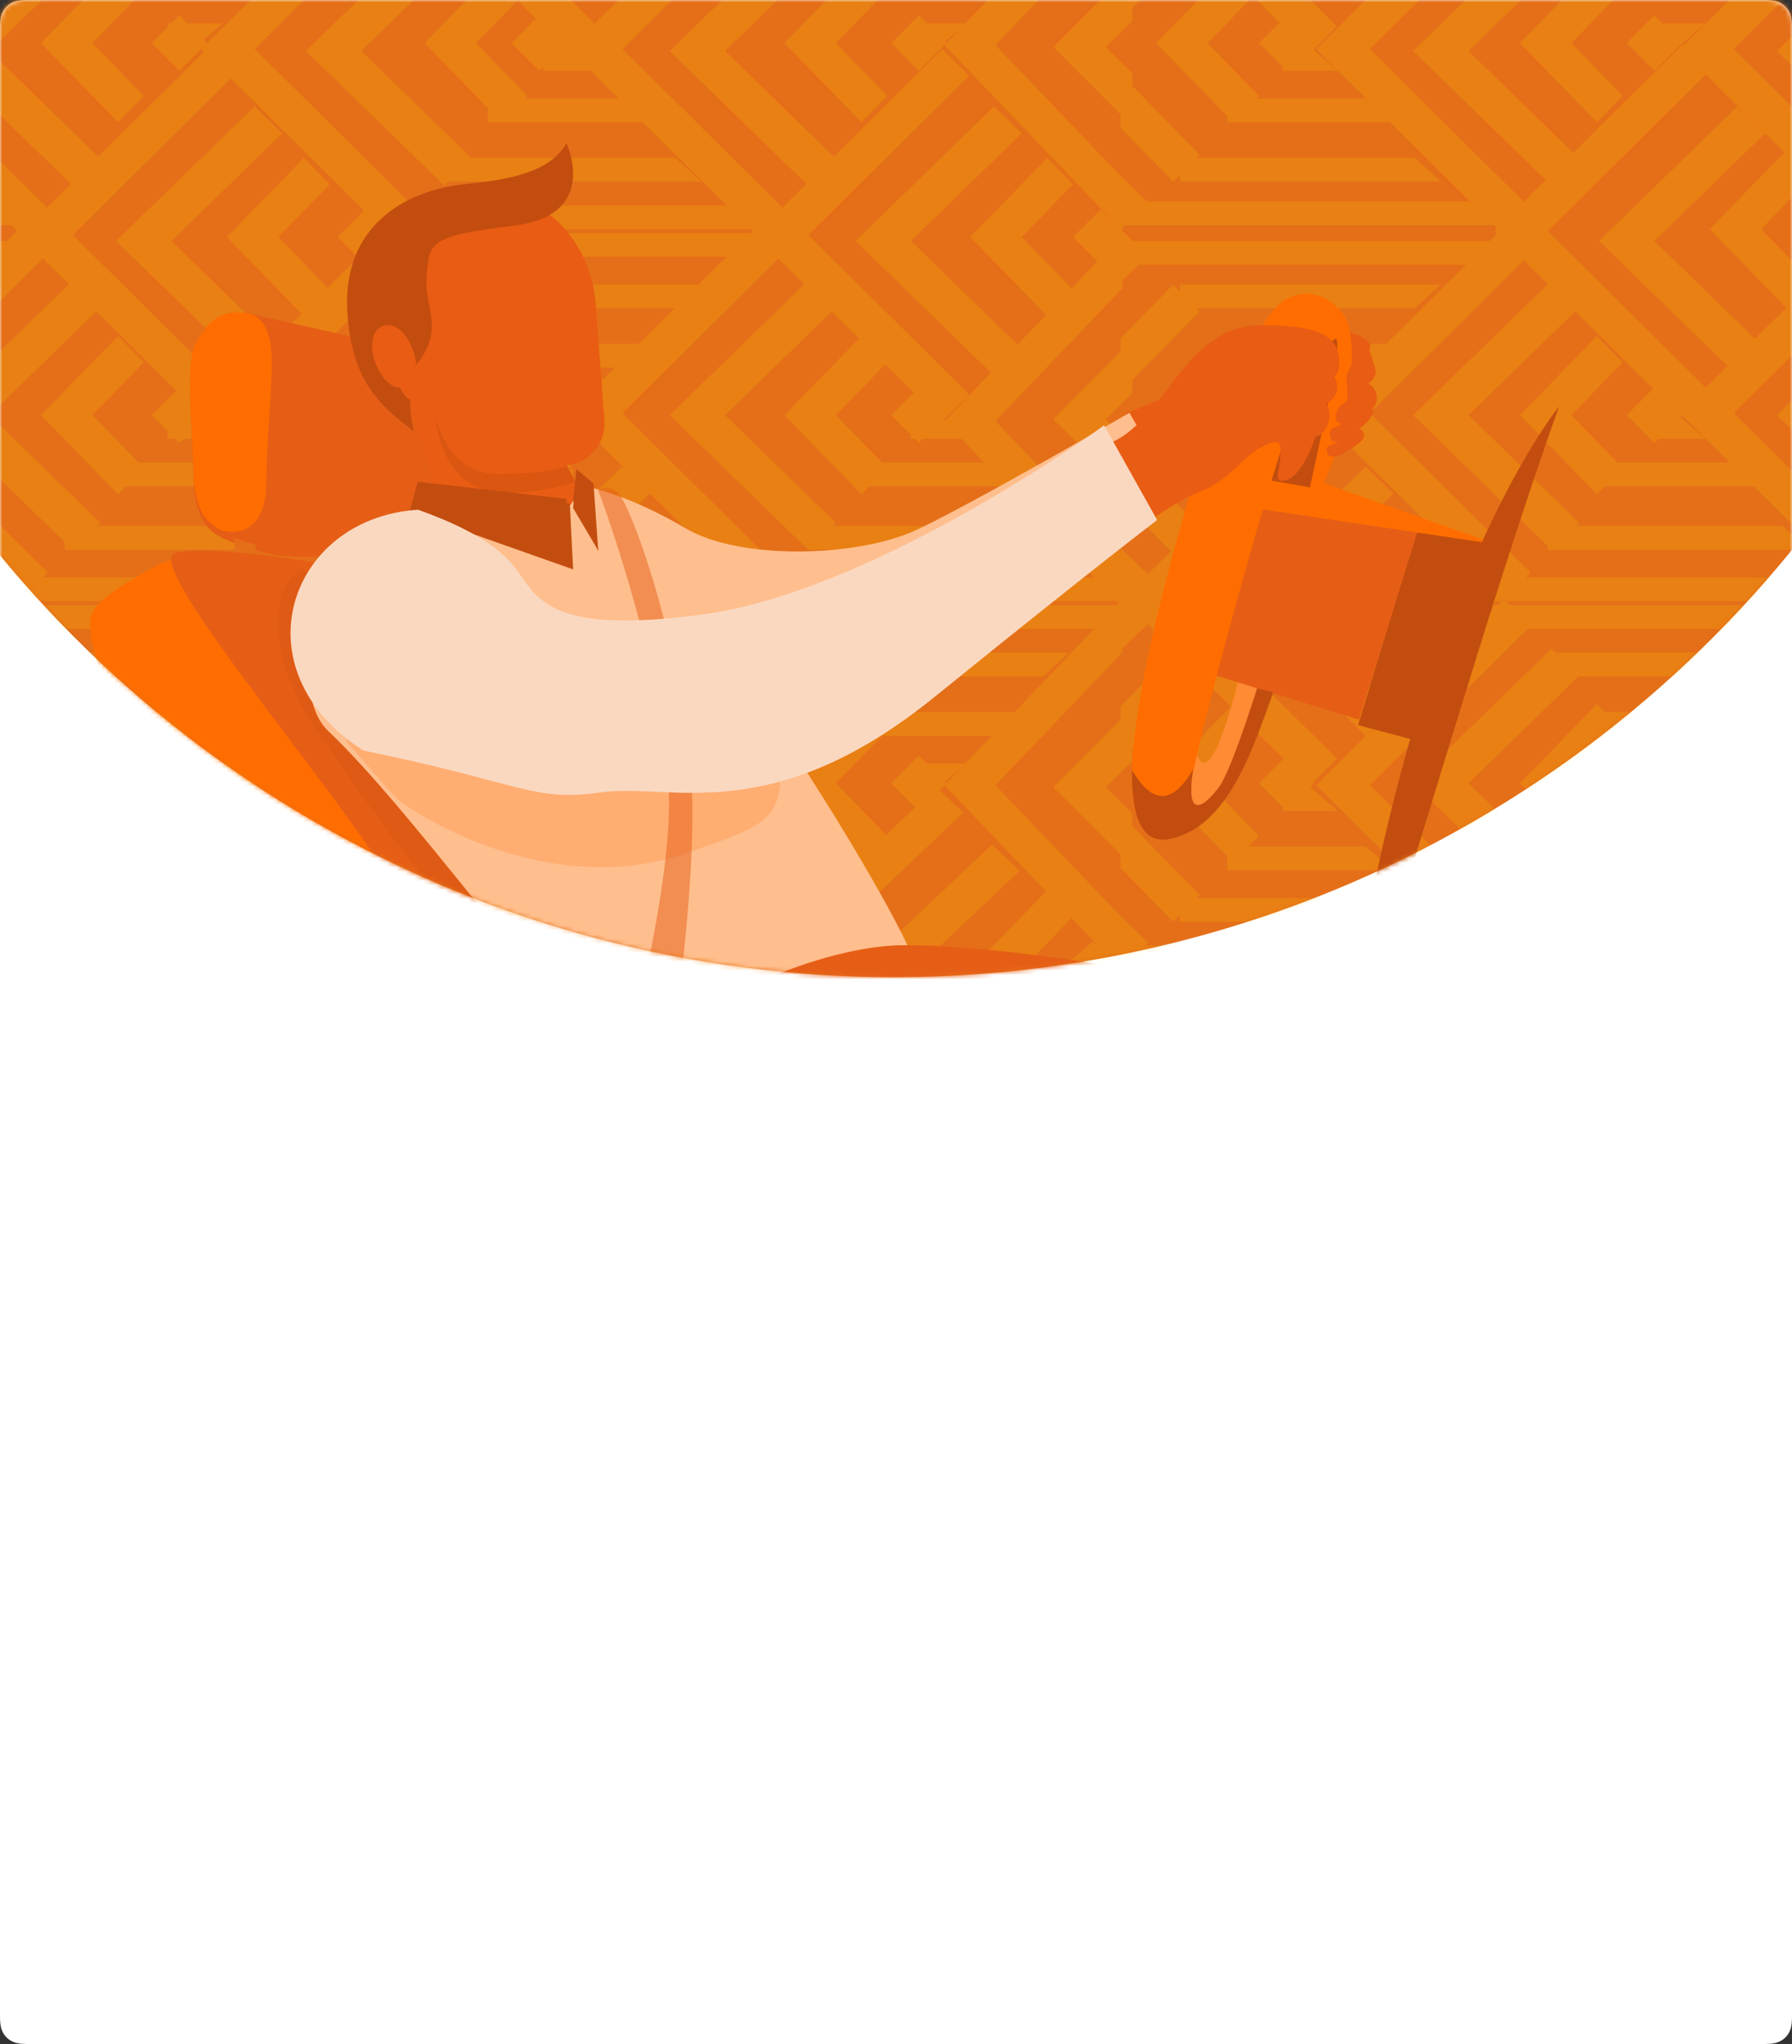 <svg xmlns="http://www.w3.org/2000/svg" xmlns:xlink="http://www.w3.org/1999/xlink" width="400" height="456"
     viewBox="0 0 400 456">
  <rect x="0" y="0" width="400" height="456" fill="#333333" stroke="none"/>
  <defs>
    <path id="a"
          d="M6.41 0h387.18c2.23 0 3.037.232 3.852.668a4.543 4.543 0 0 1 1.89 1.89c.436.815.668 1.623.668 3.852v443.18c0 2.23-.232 3.037-.668 3.852a4.543 4.543 0 0 1-1.89 1.89c-.815.436-1.623.668-3.852.668H6.41c-2.23 0-3.037-.232-3.852-.668a4.543 4.543 0 0 1-1.89-1.89C.232 452.627 0 451.82 0 449.59V6.41c0-2.23.232-3.037.668-3.852a4.543 4.543 0 0 1 1.89-1.89C3.373.232 4.18 0 6.41 0z"/>
    <circle id="c" cx="258.5" cy="258.5" r="258.5"/>
    <path id="e" d="M0 .377h115.897v125.392H0z"/>
  </defs>
  <g fill="none" fill-rule="evenodd">
    <mask id="b" fill="#fff">
      <use xlink:href="#a"/>
    </mask>
    <use fill="#FFF" xlink:href="#a"/>
    <g mask="url(#b)">
      <g transform="translate(-59 -299)">
        <mask id="d" fill="#fff">
          <use xlink:href="#c"/>
        </mask>
        <use fill="#E46F18" xlink:href="#c"/>
        <g fill="#FFC400" mask="url(#d)" opacity=".2">
          <path
            d="M61.971 434.002l.002-.002-.003-.002-.001.001zM69.667 355.604l-35.892 35.57 35.892 35.571 5.983-5.929.002.002-11.966 11.858L45.74 414.89l-5.983-5.93-17.947-17.785 41.876-41.5z"/>
          <path d="M44.317 391.617l30.894-30.021 6.178 6.003-24.716 24.018 24.716 24.018-6.178 6.003z"/>
          <path
            d="M68.15 391.617l17.21-17.66 5.739 5.888-11.474 11.772L91.1 403.389l-5.738 5.888zM92.864 391.617l6.179-6.18 6.178 6.18-6.178 6.18zM61.97 516.118h.003l-.003-.002-.001.001zM39.756 491.961l5.983 5.929 17.947 17.786 11.966-11.858-.001-.002-5.983 5.93-35.893-35.57 35.893-35.57 5.983 5.929.001-.002-11.966-11.857-41.877 41.5z"/>
          <path d="M44.317 473.734l30.894-30.021 6.178 6.003-24.716 24.018 24.716 24.018-6.178 6.003z"/>
          <path
            d="M68.15 473.734l17.21-17.66 5.739 5.888-11.474 11.772L91.1 485.506l-5.738 5.888zM92.864 473.734l6.179-6.18 6.178 6.18-6.178 6.18zM49.613 433.117l6.179-6.18 6.179 6.18-6.179 6.18zM121.11 407.51H84.036v-5.297h30.892zM108.752 396.915H96.395v-5.298h6.176zM131.701 421.638H73.445v-5.298h52.43z"/>
          <path
            d="M121.11 457.84H84.036v5.298h30.893zM108.752 469.32H96.395v5.297h6.178zM131.701 444.596H73.445v5.298h52.43zM143.176 433.117h-82.97v-5.298h77.155zM137.368 439.298H60.205V434h82.965l.006.006zM227.913 434.002l.001-.002-.003-.002-.001.001zM233.843 355.604l-35.892 35.57 35.892 35.571 5.983-5.929.002.002-11.966 11.858-17.947-17.786-5.983-5.93-17.947-17.785 41.876-41.5z"/>
          <path d="M208.493 391.617l30.894-30.021 6.178 6.003-24.716 24.018 24.716 24.018-6.178 6.003z"/>
          <path
            d="M234.09 391.617l17.212-17.66 5.738 5.888-11.473 11.772 11.473 11.772-5.738 5.888zM257.923 391.617l6.178-6.18 6.179 6.18-6.18 6.18zM227.91 516.117l.001.001h.003l-.002-.002-.002.001zM203.932 491.961l5.983 5.929 17.947 17.786 11.966-11.858-.002-.002-5.983 5.93-35.892-35.57 35.892-35.57 5.983 5.929.002-.002-11.966-11.857-41.877 41.5z"/>
          <path d="M208.493 473.734l30.894-30.021 6.178 6.003-24.716 24.018 24.716 24.018-6.178 6.003z"/>
          <path
            d="M234.09 473.734l17.212-17.66 5.738 5.888-11.473 11.772 11.473 11.772-5.738 5.888zM257.923 473.734l6.178-6.18 6.179 6.18-6.18 6.18zM186.427 473.736l.002-.002-.003-.002-.002.001z"/>
          <path
            d="M192.358 397.106l-35.893 35.57 35.893 35.57 5.983-5.93.002.001-11.966 11.859-17.948-17.786-5.982-5.93-17.947-17.784 41.877-41.5 11.966 11.858-.002.001z"/>
          <path d="M167.008 433.117l30.894-30.021 6.178 6.003-24.716 24.018 24.716 24.018-6.178 6.003z"/>
          <path
            d="M192.605 433.117l17.212-17.66 5.738 5.888-11.474 11.772 11.474 11.772-5.738 5.888zM215.555 433.117l6.178-6.18 6.179 6.18-6.179 6.18zM287.05 407.51H249.98v-5.297h30.892zM274.693 396.915h-12.357v-5.298h6.175zM297.643 421.638h-58.256v-5.298h52.429zM287.05 457.84H249.98v5.298h30.893zM274.693 469.32h-12.357v5.297h6.179zM297.643 444.596h-58.256v5.298h52.43z"/>
          <path
            d="M310 433.117h-82.97v-5.298h77.156zM304.192 439.298H227.03V434h82.965l.006.006zM145.825 516.119l.001-.001-.003-.003-.001.002zM121.844 491.96l5.983 5.93 17.947 17.786 11.966-11.859-.002-.001-5.983 5.93-35.892-35.571 35.892-35.57-5.983-5.93-41.875 41.5z"/>
          <path d="M127.288 473.734l30.894-30.021 6.178 6.003-24.716 24.018 24.716 24.018-6.178 6.003z"/>
          <path d="M153.768 473.734l17.211-17.66 5.738 5.889-11.473 11.771 11.473 11.772-5.738 5.888z"/>
          <path
            d="M173.187 473.734l6.178-6.18 6.179 6.18-6.179 6.18zM145.825 516.117h-.001zM61.974 514.351h11.964l-.002-.002 35.893-34.054 5.983 5.676.001-.001-11.965-11.353-41.877 39.732zM84.482 516.559h12.356l-.003-.003 24.716-23.31-6.178-5.826-30.894 29.136zM109.637 515.234h11.476l-.002-.002 11.473-11.77-5.738-5.888-17.211 17.658zM132.587 514.351h12.351l.003-.002-6.178-5.296-6.179 5.296zM204.963 493.16H167.89v-5.298h30.892z"/>
          <path
            d="M192.605 479.915h-12.357v-5.298h6.175zM215.555 504.638h-58.256v-5.298h52.429zM144.941 516.117h82.971l-5.815-5.298h-77.156z"/>
          <path d="M144.941 514.354h82.971l-.006-.006h-82.965zM-21 515.234h82.97l-5.926-5.298H-21z"/>
          <path
            d="M-19.235 514.354h82.971l-.006-.006h-82.965zM309.118 516.119l.002-.001-.003-.003-.002.002zM286.861 491.96l5.675 5.93 17.023 17.786v-11.858l-28.371-29.643 28.37-29.643v-11.856l-39.72 41.499z"/>
          <path
            d="M294.112 474.617l17.653-17.66v11.772l-5.886 5.888 5.886 5.887v11.773zM310.883 516.117zM226.15 514.351h11.964l-.002-.002 35.893-34.054 5.983 5.676.001-.001-11.965-11.353-41.877 39.732zM249.54 516.559h12.356l-.002-.003 24.715-23.31-6.178-5.826-30.894 29.136zM275.578 515.234h11.477l-.003-.002 11.473-11.77-5.738-5.888-17.211 17.658zM296.763 514.351h12.351l.003-.002-6.179-5.296-6.178 5.296z"/>
          <path
            d="M308.676 515.676v-5.298h-.883v5.298zM309.559 515.678v-.005h-.883v.005zM61.971 351.885l.002-.002-.003-.002-.001.001zM69.667 274.372l-35.892 35.57 35.892 35.569 5.983-5.93.002.002-11.966 11.858-17.947-17.786-5.983-5.928L21.81 309.94l41.877-41.5L75.652 280.3l-.002.002z"/>
          <path d="M44.317 310.383l30.894-30.021 6.178 6.003-24.716 24.018 24.716 24.018-6.178 6.003z"/>
          <path
            d="M68.15 308.617l17.21-17.66 5.739 5.888-11.474 11.772L91.1 320.389l-5.738 5.888zM92.864 308.617l6.179-6.18 6.178 6.18-6.178 6.18z"/>
          <path
            d="M108.752 304.202H96.395v5.298h6.178zM227.91 351.882l.003.003.001-.001-.002-.003-.002.001zM233.843 274.372l-35.892 35.57 35.892 35.569 5.983-5.93.002.002-11.966 11.858-17.947-17.786-5.983-5.928-17.947-17.786 41.877-41.5 11.966 11.858-.002.002z"/>
          <path d="M208.493 310.383l30.894-30.021 6.178 6.003-24.716 24.018 24.716 24.018-6.178 6.003z"/>
          <path
            d="M234.09 308.617l17.212-17.66 5.738 5.888-11.473 11.772 11.473 11.772-5.738 5.888zM257.923 308.617l6.178-6.18 6.179 6.18-6.18 6.18zM186.427 310.385l.002-.001-.003-.003-.002.002z"/>
          <path
            d="M192.358 233.755l-35.893 35.57 35.893 35.57 5.983-5.93.002.002-11.966 11.857-17.948-17.785-5.982-5.93-17.947-17.784 41.877-41.5 11.966 11.857-.002.002zM274.693 304.202h-12.357v5.298h6.179zM145.825 351.885l.001-.001-.003-.003-.001.001z"/>
          <path
            d="M151.755 274.37l-35.892 35.57 35.892 35.57 5.983-5.928.002.001-11.966 11.858-17.947-17.786-5.983-5.929-17.947-17.785 41.876-41.5z"/>
          <path d="M127.288 310.383l30.894-30.021 6.178 6.003-24.716 24.018L164.36 334.4l-6.178 6.003z"/>
          <path d="M153.768 308.617l17.211-17.66 5.738 5.888-11.473 11.772 11.473 11.772-5.738 5.888z"/>
          <path
            d="M173.187 308.617l6.178-6.18 6.179 6.18-6.179 6.18zM145.822 434l.003.002.001-.001-.002-.003-.002.001zM151.755 355.606l-35.892 35.57 35.892 35.57 5.983-5.93.002.002-11.966 11.858-17.947-17.786-5.983-5.93-17.947-17.784 41.877-41.5 11.966 11.858-.002.001z"/>
          <path d="M127.288 391.617l30.894-30.021 6.178 6.003-24.716 24.018 24.716 24.018-6.178 6.003z"/>
          <path d="M153.768 391.617l17.211-17.66 5.738 5.888-11.473 11.772 11.473 11.772-5.738 5.888z"/>
          <path
            d="M173.187 391.617l6.178-6.18 6.179 6.18-6.179 6.18zM103.457 391.619l.001-.002-.003-.002-.001.002zM111.153 315.872l-35.893 35.57 35.893 35.569 5.983-5.93.001.002-11.965 11.858-17.948-17.786-5.983-5.928-17.946-17.786 41.877-41.5 11.965 11.858-.001.002z"/>
          <path d="M84.92 352.766l30.894-30.021 6.178 6.003-24.716 24.018 24.716 24.018-6.178 6.003z"/>
          <path
            d="M109.635 351.883l17.211-17.66 5.738 5.888-11.473 11.772 11.473 11.772-5.738 5.888zM134.35 351.883l6.178-6.18 6.179 6.18-6.18 6.18zM204.963 326.277H167.89v-5.298h30.892zM192.605 314.798h-12.357V309.5h6.175zM215.555 339.521h-58.256v-5.298h52.429zM204.963 375.723H167.89v5.298h30.893zM192.605 387.202h-12.357v5.298h6.179zM215.555 362.479h-58.256v5.298h52.43zM227.912 350.117h-82.97v-5.298h77.156z"/>
          <path
            d="M222.104 356.298h-77.163V351h82.965l.006.006zM-21 349.234h82.97l-5.926-5.298H-21zM-21 358.064h77.05l5.92-5.292-.006-.006H-21zM309.118 350.119l.002-.001-.003-.003-.002.001zM309.559 279.415l-28.371 29.643 28.37 29.643v11.858l-17.022-17.787-5.675-5.928-17.022-17.786 39.718-41.5.002.002z"/>
          <path
            d="M294.112 309.5l17.653-17.66v11.773l-5.886 5.887 5.886 5.887v11.773zM310.88 434l.004.002V434l-.002-.003-.002.001zM309.559 363.299l-28.371 29.642 28.37 29.643v11.857l-17.022-17.785-5.675-5.93-17.022-17.785 39.72-41.5z"/>
          <path
            d="M294.112 392.5l17.653-17.66v11.773l-5.886 5.887 5.886 5.887v11.773zM267.633 391.619l.001-.002-.003-.002-.001.002zM275.329 315.872l-35.893 35.57 35.893 35.569 5.983-5.93.001.002-11.965 11.858-17.948-17.786-5.982-5.928-17.947-17.786 41.877-41.5 11.965 11.858-.001.002z"/>
          <path d="M249.979 352.766l30.894-30.021 6.178 6.003-24.716 24.018 24.716 24.018-6.178 6.003z"/>
          <path d="M275.576 351.883l17.211-17.66 5.738 5.888-11.473 11.772 11.473 11.772-5.738 5.888z"/>
          <path d="M298.525 351.883l6.179-6.18 6.179 6.18-6.18 6.18z"/>
          <path d="M308.676 351.441v-5.297h-.883v5.297z"/>
          <path
            d="M308.676 355.856v-5.297h-.883v5.297zM392.089 434.002l.001-.002-.002-.002-.002.001zM400.668 355.604l-35.893 35.57 35.893 35.571 5.982-5.929.002.002-11.965 11.858-17.948-17.786-5.983-5.93-17.947-17.785 41.876-41.5z"/>
          <path d="M374.435 391.617l30.893-30.021 6.179 6.003-24.716 24.018 24.716 24.018-6.179 6.003z"/>
          <path
            d="M398.267 391.617l17.21-17.66 5.739 5.888-11.473 11.772 11.473 11.772-5.738 5.888zM422.099 391.617l6.178-6.18 6.179 6.18-6.179 6.18zM392.088 516.118h.002l-.002-.002-.002.001zM370.757 491.961l5.982 5.929 17.948 17.786 11.965-11.858-.001-.002-5.983 5.93-35.893-35.57 35.893-35.57 5.983 5.929.001-.002-11.965-11.857-41.878 41.5z"/>
          <path d="M374.435 473.734l30.893-30.021 6.179 6.003-24.716 24.018 24.716 24.018-6.179 6.003z"/>
          <path
            d="M398.267 473.734l17.21-17.66 5.739 5.888-11.473 11.772 11.473 11.772-5.738 5.888zM422.099 473.734l6.178-6.18 6.179 6.18-6.179 6.18zM352.369 473.736l.001-.002-.003-.002-.001.001zM357.417 397.106l-35.893 35.57 35.893 35.57 5.983-5.93.001.001-11.965 11.859-17.948-17.786-5.982-5.93-17.947-17.784 41.877-41.5 11.965 11.858-.001.001z"/>
          <path d="M332.95 433.117l30.893-30.021 6.178 6.003-24.715 24.018 24.715 24.018-6.178 6.003z"/>
          <path d="M358.547 433.117l17.21-17.66 5.739 5.888-11.474 11.772 11.474 11.772-5.738 5.888z"/>
          <path
            d="M380.613 433.117l6.179-6.18 6.179 6.18-6.18 6.18zM452.11 407.51h-37.073v-5.297h30.893zM439.752 396.915h-12.357v-5.298h6.176zM462.701 421.638h-58.256v-5.298h52.43zM452.11 457.84h-37.073v5.298h30.894zM439.752 469.32h-12.357v5.297h6.178zM462.701 444.596h-58.256v5.298h52.43z"/>
          <path d="M475.059 433.117h-82.971v-5.298h77.156zM469.25 439.298h-77.162V434h82.965l.006.006z"/>
          <path
            d="M451.961 491.96l5.983 5.93 17.948 17.786 11.965-11.859-.002-.001-5.982 5.93-35.893-35.571 35.893-35.57-5.983-5.93-41.875 41.5z"/>
          <path
            d="M455.64 473.734l30.894-30.021 6.178 6.003-24.716 24.018 24.716 24.018-6.178 6.003zM392.973 514.351h11.966l-.003-.002 35.893-34.054 5.983 5.676.001-.001-11.965-11.353-41.877 39.732zM414.599 516.559h12.356l-.002-.003 24.715-23.31-6.178-5.826-30.894 29.136zM439.754 515.234h11.476l-.002-.002 11.473-11.77-5.738-5.888-17.211 17.658zM309.117 444.089l6.177-5.928-6.177-5.927v11.855zm0 71.145l12.358-11.858-.002-.002-6.179 5.93-6.177-5.928v11.858z"/>
          <path
            d="M309.117 480.622l17.654 18.013-5.885 6.003-11.769-12.008v-12.008zm0-24.018l11.77-12.008 5.884 6.003-17.654 18.013v-12.008zM317.061 473.734l17.212-17.66 5.738 5.889-11.474 11.771 11.474 11.772-5.738 5.888z"/>
          <path
            d="M340.01 473.734l6.18-6.18 6.178 6.18-6.179 6.18zM309.117 516.117zM370.021 493.16H332.95v-5.298h30.893z"/>
          <path
            d="M357.664 479.915h-12.357v-5.298h6.175zM380.613 504.638h-58.256v-5.298h52.43zM310 515.234h82.97l-5.926-5.298H310z"/>
          <path
            d="M310.883 514.354h82.97l-.005-.006h-82.965zM392.089 350.119l.001-.002-.002-.002-.002.001zM400.668 274.372l-35.893 35.57 35.893 35.569 5.982-5.93.002.002-11.965 11.858-17.948-17.786-5.983-5.928-17.947-17.786 41.878-41.5 11.965 11.858-.002.002z"/>
          <path d="M374.435 310.383l30.893-30.021 6.179 6.003-24.716 24.018 24.716 24.018-6.179 6.003z"/>
          <path
            d="M398.267 308.617l17.21-17.66 5.739 5.888-11.473 11.772 11.473 11.772-5.738 5.888zM422.099 308.617l6.178-6.18 6.179 6.18-6.179 6.18zM352.369 310.385l.001-.001-.003-.003-.001.002zM357.417 233.755l-35.893 35.57 35.893 35.57 5.983-5.93.001.002-11.965 11.857-17.948-17.785-5.982-5.93-17.947-17.784 41.877-41.5 11.965 11.857-.001.002z"/>
          <path
            d="M439.752 304.202h-12.357v5.298h6.178zM481.873 274.37l-35.893 35.57 35.893 35.57 5.983-5.928.001.001-11.965 11.858-17.948-17.786-5.983-5.929-17.946-17.785 41.875-41.5z"/>
          <path
            d="M455.64 310.383l30.894-30.021 6.178 6.003-24.716 24.018 24.716 24.018-6.178 6.003zM481.873 355.606l-35.893 35.57 35.893 35.57 5.983-5.93.001.002-11.965 11.858-17.948-17.786-5.983-5.93-17.946-17.784 41.877-41.5 11.965 11.858-.001.001z"/>
          <path
            d="M455.64 391.617l30.894-30.021 6.178 6.003-24.716 24.018 24.716 24.018-6.178 6.003zM433.574 391.619l.002-.002-.003-.002-.002.002zM440.387 314.989l-35.893 35.57 35.893 35.569 5.983-5.93.002.002-11.965 11.859-17.949-17.787-5.982-5.928-17.947-17.786 41.878-41.5 11.965 11.858-.002.002z"/>
          <path d="M415.92 352.766l30.894-30.021 6.178 6.003-24.716 24.018 24.716 24.018-6.178 6.003z"/>
          <path
            d="M440.635 350.117l17.21-17.66 5.739 5.888-11.474 11.772 11.474 11.772-5.738 5.888zM309.117 338.259l6.177 5.927 6.179-5.929.002.002-12.358 11.858v-11.858zm6.177-65.214l-6.177 5.927v-11.855l6.177 5.928z"/>
          <path
            d="M309.117 315.505l17.654 18.013-5.885 6.003-11.769-12.009v-12.007zm0-24.018l11.77-12.008 5.884 6.003-17.654 18.013v-12.008zM317.061 308.617l17.212-17.66 5.738 5.888-11.474 11.772 11.474 11.772-5.738 5.888z"/>
          <path
            d="M340.01 308.617l6.18-6.18 6.178 6.18-6.179 6.18zM309.117 421.26l6.177 5.927 6.179-5.929.002.002-12.358 11.857V421.26zm6.177-65.212l-6.177 5.926v-11.857l12.358 11.858-.002.001-6.179-5.928z"/>
          <path
            d="M309.117 398.505l17.654 18.013-5.885 6.003-11.769-12.009v-12.007zm0-24.018l11.77-12.008 5.884 6.003-17.654 18.013v-12.008zM317.061 391.617l17.212-17.66 5.738 5.888-11.474 11.772 11.474 11.772-5.738 5.888z"/>
          <path
            d="M340.01 391.617l6.18-6.18 6.178 6.18-6.179 6.18zM370.021 326.277H332.95v-5.298h30.893zM357.664 314.798h-12.357V309.5h6.175zM380.613 339.521h-58.256v-5.298h52.43zM370.021 375.723H332.95v5.298h30.894z"/>
          <path
            d="M357.664 387.202h-12.357v5.298h6.178zM380.613 362.479h-58.256v5.298h52.43zM392.97 349.234H310v-5.298h77.043zM387.05 358.064H310v-5.298h82.965l.006.006z"/>
        </g>
        <g mask="url(#d)">
          <path fill="#E95C13"
                d="M310.282 391.232s9.008-3.16 16.61-7.924c7.604-4.763 32.49-15.751 38.057-7.26-2.507 8.707-5.582 20.393-5.582 20.393l-2.738 2.687c-18.841 2.823-29.49 4.62-39.728 10.128l-6.619-18.024z"/>
          <path fill="#E65E16"
                d="M115.39 369.15l36.735 8.207c4.95 1.107 8.654 4.822 9.404 9.433 1.267 7.783 3.225 15.47-1.007 25.746-1.589 3.856-3.811 7.286-6.779 7.82-7.226 1.302-27.477 4.717-36.917 1.599-9.44-3.12-14.285-3.549-14.646-16.785-.361-13.236-1.909-25.537.886-30.138 2.795-4.601 5.49-7.41 12.325-5.883"/>
          <path fill="#FF6D00"
                d="M103.072 374.83c-2.804 4.453-1.252 16.36-.89 29.17.235 8.3 2.359 11.397 6.4 13.37 7.77 1.746 9.728-5.343 9.813-9.663.48-24.276 3.847-34.53-2.957-38.571-6.858-1.478-9.562 1.24-12.366 5.694"/>
          <g transform="translate(79 423.23)">
            <mask id="f" fill="#fff">
              <use xlink:href="#e"/>
            </mask>
            <path fill="#FF6D00"
                  d="M21.866 3.486s1.987-6.348-8.025-.902C3.83 8.029-.28 11.352.014 15.29.31 19.23 2.347 30.392 14.142 50.45c11.796 20.057 32.827 61.36 42.092 70.828 9.264 9.468 52.811 1.757 59.663-3.017C85.052 85.733 21.866 3.486 21.866 3.486"
                  mask="url(#f)"/>
          </g>
          <path fill="#E46F18" d="M116.846 432.648l-4.622.365-.985-13.975 4.755 1.51z"/>
          <path fill="#E65E16"
                d="M131.17 424.744s-25.136-4.297-32.928-2.449c-7.791 1.849 31.108 47.02 46.765 71.284 15.657 24.265 21.38 43.16 27.736 45.745 6.354 2.584 20.064 4.361 27.675.238 7.612-4.124-69.248-114.818-69.248-114.818"/>
          <path fill="#C34D0F"
                d="M127.787 459.17c1.767 3.05 50.23 73.96 69.993 81.445a16.425 16.425 0 0 0 2.64-1.122c6.29-3.407-45.203-79.692-63.124-105.864l-10.526-7.603c-3.48.377-11.424 11.654 1.017 33.144"
                opacity=".23"/>
          <path fill="#E98013" d="M153.29 407.25l33.642-3.583-.754 6.987z"/>
          <path fill="#FFBE8D"
                d="M212.009 416.846c12.241 7.253 38.639 6.443 51.602.357 12.963-6.086 47.502-26.113 47.502-26.113l10.383 18.229s-36.66 30.062-46.1 34.558c-9.44 4.496-48.604 8.908-48.604 8.908 23.572 34.12 35.735 58.245 35.04 58.01-5.046 1.034-26.591 10.325-37.717 18.551-35.947 26.58-33.885 1.122-55.152-24.61-9.914-11.996-25.42-31.984-36.666-42.622-11.247-10.638 1.552-46.536 19.013-47.825 17.462-1.29 39.611-6.489 39.611-6.489s8.847 1.793 21.088 9.046z"/>
          <path fill="#FF6D00"
                d="M136.32 463.861c.039-.087.043.263.13.748 3.36 3.5 8.504 9.956 11.131 12.504 2.628 2.548 33.509 23.163 64.95 12.11 20.244-7.115 22.35-7.336 19.783-28.262a680.64 680.64 0 0 0-3.355-5.005c-17.073-11.165-92.676 7.992-92.638 7.905z"
                opacity=".2"/>
          <path fill="#E95C13"
                d="M152.133 394.754c3.509 7.774 3.374 16.07 3.374 16.07l24.45 9.612 8.599-11.878-3.103-5.729c5.087-.517 8.841-4.968 8.46-10.046-.033-.454-1.979-26.41-1.955-26.1-1.07-14.268-12.404-24.315-20.005-22.989L153.008 347c-7.328 1.28-18.28 12.554-11.724 32.363 4.896 11.438 7.34 7.616 10.85 15.39z"/>
          <path fill="#C34D0F"
                d="M153.623 407.859l-1.734 5.796 35.043 12.37-.747-14.693zM186.932 410.747l5.606 11.086-1.065-14.985-3.802-3.181zM185.455 331s7.618 16.002-11.75 18.336c-19.369 2.334-18.746 3.932-19.476 11.071-.73 7.139 4.552 12.057-2.795 20.575-.894 6.14-1.436 7.951-.058 14.3-5.887-4.873-14.062-9.7-14.87-27.351-.806-17.65 11.77-26.56 27.173-27.965 15.403-1.405 19.405-5.247 21.776-8.966"/>
          <path fill="#DA5611"
                d="M170.554 404.777c12.536-.18 14.978-1.917 14.978-1.917l1.917 3.7s-13.4 4.241-21.441 1.279c-9.244-3.405-9.914-16.75-9.914-16.75s1.925 13.867 14.46 13.688z"/>
          <path fill="#C34D0F"
                d="M152.26 406.462l-1.773 6.435 34.232 10.334.81-12.914zM186.932 412.356l5.606 9.477-1.617-13.492-3.34-3.277z"/>
          <path fill="#FF8B34"
                d="M325.071 463.035c2.676 15.734 7.94-1.97 11.637-17.445l4.412 2.367c-4.181 17.642-2.404 11.999-7.793 24.748l-5.207 5.608s-5.262 1.523-5.222.405c.039-1.119 2.173-15.683 2.173-15.683"/>
          <path fill="#C34D0F" d="M375.623 416.244l-13.478 44.527 16.508 4.383 12.928-45.162z"/>
          <path fill="#E65E16" d="M362.32 459.564l-35.217-10.874 12.808-43.626 36.251 10.13z"/>
          <path fill="#FF6D00" d="M338.316 412.267l54.667 8.169-51.252-18.167z"/>
          <path fill="#E65E16"
                d="M363.43 531.619c-35.598-8.804-118.513-4.034-168.088 8.996 20.865-21.223 50.753-30.981 65.858-30.738 27.769-.322 105.77 13.53 102.23 21.742"/>
          <path fill="#E95C13"
                d="M149.453 385.306c-5.533 1.966-10.508-11.608-4.94-13.586 5.533-1.966 10.508 11.608 4.94 13.586"/>
          <path fill="#C34D0F" d="M352.133 407.859l-11.013-1.942 11.611-32.196 6.372-3.593.239 3.428z"/>
          <path fill="#E95C13"
                d="M151.898 388.178c-3.161 1.18-6.004-6.964-2.822-8.151 3.162-1.18 6.004 6.965 2.822 8.151"/>
          <path fill="#FF6D00"
                d="M326.359 402.983c-5.805 20.458-26.162 87.33-5.88 82.925 6.75-1.467 10.094-6.475 12.44-9.886 1.67-2.426 6.06-14.595 8.323-21.039-.76-.301-1.408-.442-1.856-.587-1.847 5.939-5.517 17.18-7.682 20.198-3.029 4.223-7.131 6.438-7.004.535.127-5.902 18.97-75.24 23.33-84.128 11.306-23.055 12.723-25.896 3.06 18.16l1.584.542c6.01-8.342 10.883-34.028 6.196-40.58-2.064-2.884-7.158-6.677-13.084-3.183-5.924 3.495-16.456 26.572-19.427 37.043"/>
          <path fill="#E95C13"
                d="M303.274 399.432c4.796-2.23 6.886-2.383 12.863-9.206 5.976-6.823 11.57-18.688 24.558-18.7 12.986-.013 16.548 2.685 17.123 6.9.574 4.215-1.061 4.477-1.061 4.477s2.57 3.676-1.819 6.25c1.643 1.508.754 6.58-2.374 7.311-1.002 3.58-3.889 9.174-6.646 9.752-2.758.577-1.3-2.033-1.147-5.05.153-3.015.518-4.92-4.377-2.308-4.896 2.612-5.86 6.69-14.01 10.041-8.15 3.352-17.335 11.537-17.335 11.537l-5.775-21.004z"/>
          <path fill="#E65E16"
                d="M213.339 473.584c1.311 18.257-3.452 55.285-5.284 65.564a247.23 247.23 0 0 0-10.938 2.733l-.125.132s11.226-40.385 11.348-63.354c.13-23.59-11.557-58.894-15.802-70.27.814-.6 3.489-1.28 5.157 1.584 3.936 6.706 13.557 34.667 15.644 63.611"
                opacity=".5"/>
          <path fill="#FAD8C0"
                d="M152.321 412.717c-28.991 1.858-40.454 35.698-12.226 53.712 35.872 7.322 37.523 11.482 53.1 9.343 15.578-2.138 37.924 8.22 74.388-21.269 36.464-29.488 49.708-39.485 49.708-39.485l-11.834-21.133s-50.845 36.957-89.539 42.189c-38.694 5.23-36.983-5.862-43.755-12.484-4.952-4.842-12.477-8.233-19.842-10.873"/>
          <path fill="#C34D0F" d="M407 389.692s-36.523 44.309-49.06 156.513c27.12-89.915 38.372-126.648 49.06-156.513"/>
          <path fill="#FFF" d="M195.407 541.947l-.13.132c0-.016.013-.049.025-.103.031-.008.068-.016.105-.03"/>
          <path fill="#E95C13"
                d="M359.57 382.918c.011 3.61.834 5.486-.74 6.114-1.573.627-2.657 4.487-.296 4.491-1.254 1.035-2.812.716-2.685 2.34.127 1.624.595 1.85 1.926 1.582-1.712 1.153-2.642.79-2.638 1.993.003 1.203 1.173 2.323 4.267.385 3.093-1.94 4.378-2.805 4.008-4.068-.368-1.263-1.162-1.035-1.162-1.035 3.717-2.553 3.493-4.63 2.983-4.51 2.527-2.267.147-5.794-1.062-5.512 0 0 2.736-1.485 1.649-4.072-1.088-2.588-.474-4.243-2.622-3.188-2.149 1.056-3.628 5.48-3.628 5.48"/>
          <path fill="#C34D0F"
                d="M324.913 474.937c.013-.602.07-2.596.443-4.373-5.923 10.286-10.698 5.342-13.69.185-.114 11.864 2.857 16.594 8.552 15.39 12.874-2.721 18.287-19.655 22.984-32.673-.791-.306-3.127-.775-3.594-.923-1.924 6.021-6.168 18.848-8.424 21.908-3.155 4.282-6.403 6.47-6.271.486z"/>
        </g>
      </g>
    </g>
  </g>
</svg>
